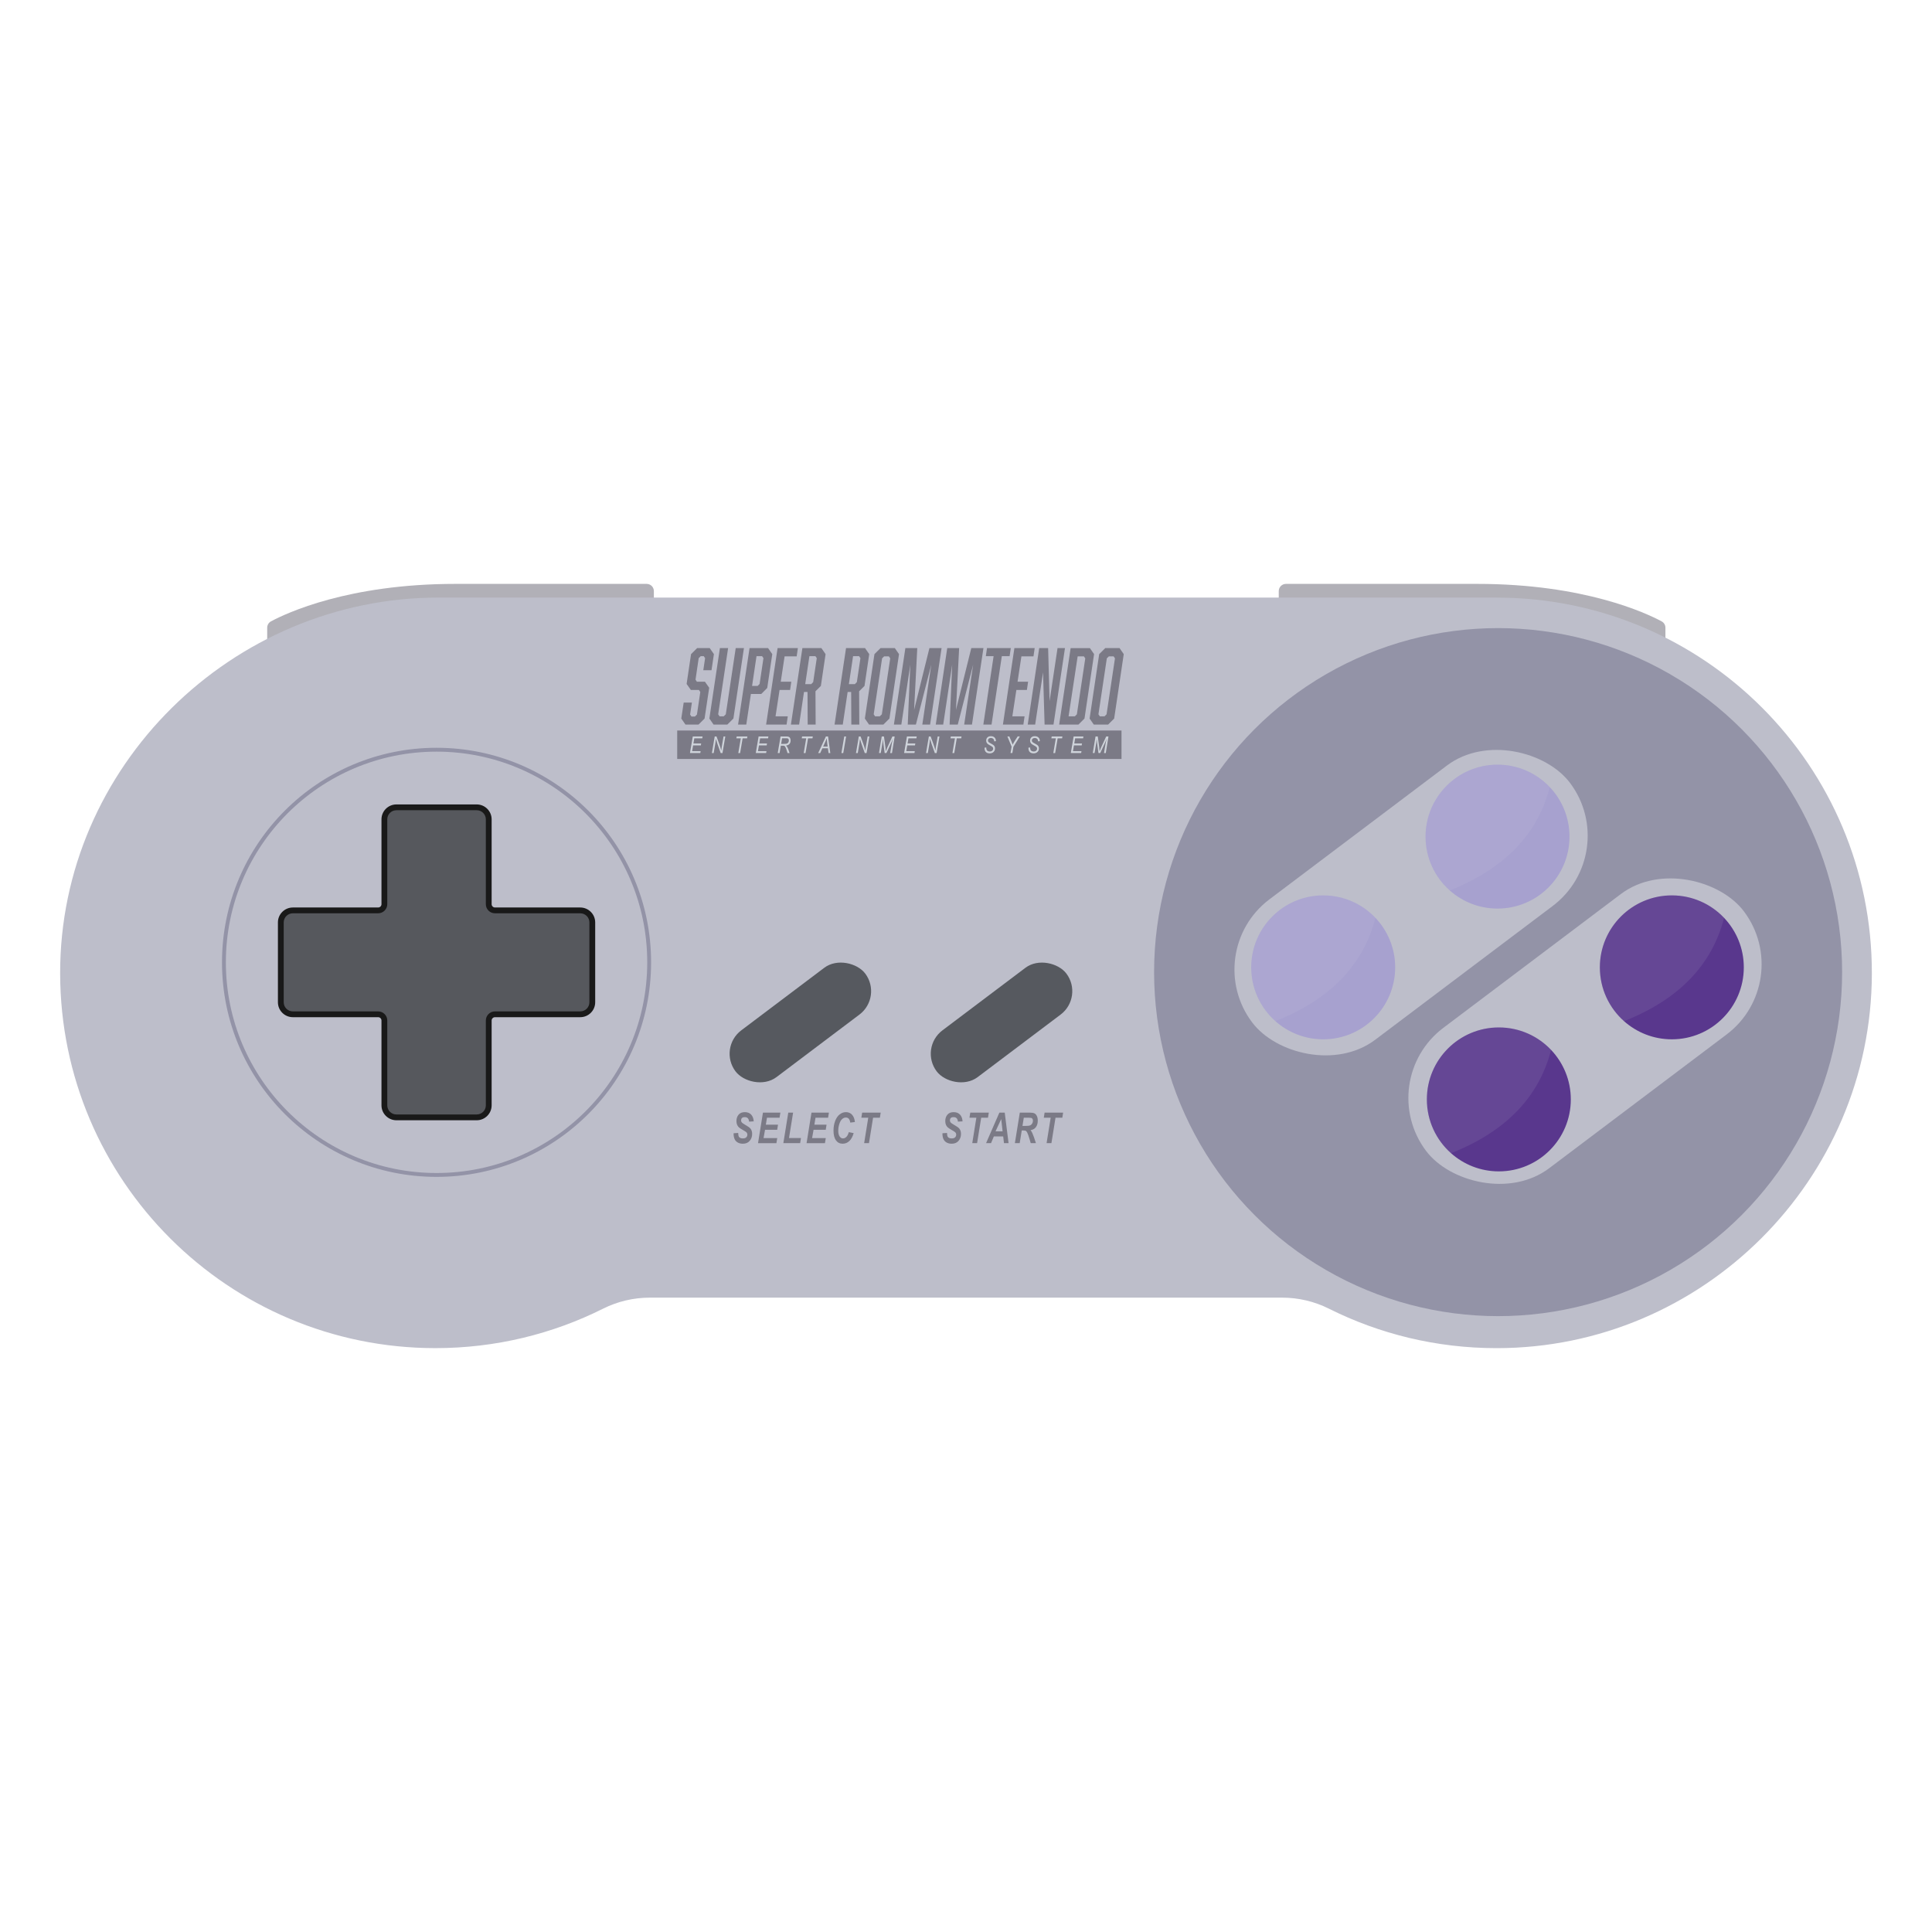 <?xml version="1.0" encoding="UTF-8"?>
<svg id="Layer_1" data-name="Layer 1" xmlns="http://www.w3.org/2000/svg" viewBox="0 0 1000 1000">
  <defs>
    <style>
      .cls-1 {
        fill: #a7a1cf;
      }

      .cls-2 {
        fill: #7b7a86;
      }

      .cls-3 {
        fill: #b1b0b7;
      }

      .cls-4 {
        fill: #56595f;
      }

      .cls-5 {
        fill: #191919;
      }

      .cls-6 {
        fill: #56585d;
      }

      .cls-7 {
        fill: none;
        stroke: #9393a7;
        stroke-miterlimit: 10;
        stroke-width: 2px;
      }

      .cls-8 {
        fill: #59378d;
      }

      .cls-9 {
        fill: #dad9df;
        opacity: .1;
      }

      .cls-10 {
        fill: #9393a7;
      }

      .cls-11 {
        fill: #bdbeca;
      }

      .cls-12 {
        fill: #cfd4db;
      }
    </style>
  </defs>
  <path class="cls-3" d="M138.3,343.47v-18.57c0-1.37.75-2.63,1.95-3.28,7.94-4.26,40.03-19.4,95.43-19.4h99.03c2.06,0,3.73,1.67,3.73,3.73v24.82l-200.14,12.7Z"/>
  <path class="cls-3" d="M862.02,343.47v-18.57c0-1.37-.75-2.63-1.95-3.28-7.94-4.26-40.03-19.4-95.43-19.4h-99.03c-2.06,0-3.73,1.67-3.73,3.73v24.82s200.14,12.7,200.14,12.7Z"/>
  <path class="cls-11" d="M774.64,309.3H227.03c-107.03,0-196.1,87.57-195.9,194.6.19,107.11,87.08,193.89,194.24,193.89,31.21,0,60.69-7.36,86.82-20.44,7.51-3.76,15.79-5.69,24.19-5.69h327.25c8.4,0,16.68,1.94,24.19,5.7,26.11,13.07,55.56,20.43,86.74,20.44,106.78.04,194.13-87.13,194.31-193.91.18-107.43-86.86-194.57-194.24-194.57Z"/>
  <circle class="cls-10" cx="775.42" cy="503.17" r="178.06"/>
  <circle class="cls-7" cx="225.96" cy="498.1" r="110.05"/>
  <rect class="cls-11" x="717.39" y="488.2" width="206" height="91" rx="45.5" ry="45.5" transform="translate(-155.98 601.38) rotate(-37.01)"/>
  <path class="cls-8" d="M902.59,500.7c0,20.57-16.68,37.25-37.25,37.25-9.49,0-18.16-3.55-24.75-9.4-7.68-6.82-12.51-16.76-12.51-27.85,0-20.57,16.69-37.25,37.26-37.25,10.65,0,20.25,4.46,27.04,11.63,6.33,6.67,10.21,15.7,10.21,25.62Z"/>
  <path class="cls-9" d="M892.39,475.08c-6.23,24.22-23.25,42.19-51.79,53.47-7.68-6.82-12.51-16.76-12.51-27.85,0-20.57,16.69-37.25,37.26-37.25,10.65,0,20.25,4.46,27.04,11.63Z"/>
  <path class="cls-8" d="M813.05,569.05c0,20.57-16.68,37.25-37.25,37.25-9.49,0-18.16-3.55-24.75-9.4-7.68-6.82-12.51-16.76-12.51-27.85,0-20.57,16.69-37.25,37.26-37.25,10.65,0,20.25,4.46,27.04,11.63,6.33,6.67,10.21,15.7,10.21,25.62Z"/>
  <path class="cls-9" d="M802.84,543.43c-6.23,24.22-23.25,42.19-51.79,53.47-7.68-6.82-12.51-16.76-12.51-27.85,0-20.57,16.69-37.25,37.26-37.25,10.65,0,20.25,4.46,27.04,11.63Z"/>
  <rect class="cls-11" x="627.37" y="421.69" width="206" height="91" rx="45.5" ry="45.5" transform="translate(-134.08 533.79) rotate(-37.01)"/>
  <path class="cls-1" d="M722.14,500.7c0,20.57-16.68,37.25-37.25,37.25-9.49,0-18.16-3.55-24.75-9.4-7.68-6.82-12.51-16.76-12.51-27.85,0-20.57,16.69-37.25,37.26-37.25,10.65,0,20.25,4.46,27.04,11.63,6.33,6.67,10.21,15.7,10.21,25.62Z"/>
  <path class="cls-9" d="M711.93,475.08c-6.23,24.22-23.25,42.19-51.79,53.47-7.68-6.82-12.51-16.76-12.51-27.85,0-20.57,16.69-37.25,37.26-37.25,10.65,0,20.25,4.46,27.04,11.63Z"/>
  <path class="cls-1" d="M812.37,433.03c0,20.57-16.68,37.25-37.25,37.25-9.49,0-18.16-3.55-24.75-9.4-7.68-6.82-12.51-16.76-12.51-27.85,0-20.57,16.69-37.25,37.26-37.25,10.65,0,20.25,4.46,27.04,11.63,6.33,6.67,10.21,15.7,10.21,25.62Z"/>
  <path class="cls-9" d="M802.16,407.41c-6.23,24.22-23.25,42.19-51.79,53.47-7.68-6.82-12.51-16.76-12.51-27.85,0-20.57,16.69-37.25,37.26-37.25,10.65,0,20.25,4.46,27.04,11.63Z"/>
  <g>
    <path class="cls-6" d="M205.18,578.34c-3.43,0-6.23-2.78-6.23-6.21v-43.93c0-1.77-1.45-3.21-3.23-3.21h-44.14c-3.43,0-6.23-2.78-6.23-6.21v-41.36c0-3.42,2.79-6.21,6.23-6.21h44.14c1.78,0,3.23-1.44,3.23-3.21v-43.93c0-3.42,2.79-6.21,6.23-6.21h41.56c3.43,0,6.23,2.78,6.23,6.21v43.93c0,1.77,1.45,3.21,3.23,3.21h44.14c3.43,0,6.23,2.78,6.23,6.21v41.36c0,3.42-2.79,6.21-6.23,6.21h-44.14c-1.78,0-3.23,1.44-3.23,3.21v43.93c0,3.42-2.79,6.21-6.23,6.21h-41.56Z"/>
    <path class="cls-5" d="M246.74,419.37c2.61,0,4.73,2.11,4.73,4.71v43.93c0,2.6,2.12,4.71,4.73,4.71h44.14c2.61,0,4.73,2.11,4.73,4.71v41.36c0,2.6-2.12,4.71-4.73,4.71h-44.14c-2.61,0-4.73,2.11-4.73,4.71v43.93c0,2.6-2.12,4.71-4.73,4.71h-41.56c-2.61,0-4.73-2.11-4.73-4.71v-43.93c0-2.6-2.12-4.71-4.73-4.71h-44.14c-2.61,0-4.73-2.11-4.73-4.71v-41.36c0-2.6,2.12-4.71,4.73-4.71h44.14c2.61,0,4.73-2.11,4.73-4.71v-43.93c0-2.6,2.12-4.71,4.73-4.71h41.56M246.74,416.37h-41.56c-4.26,0-7.73,3.46-7.73,7.71v43.93c0,.94-.78,1.71-1.73,1.71h-44.14c-4.26,0-7.73,3.46-7.73,7.71v41.36c0,4.25,3.47,7.71,7.73,7.71h44.14c.95,0,1.73.77,1.73,1.71v43.93c0,4.25,3.47,7.71,7.73,7.71h41.56c4.26,0,7.73-3.46,7.73-7.71v-43.93c0-.94.78-1.71,1.73-1.71h44.14c4.26,0,7.73-3.46,7.73-7.71v-41.36c0-4.25-3.47-7.71-7.73-7.71h-44.14c-.95,0-1.73-.77-1.73-1.71v-43.93c0-4.25-3.47-7.71-7.73-7.71h0Z"/>
  </g>
  <rect class="cls-4" x="372.23" y="514.06" width="84.08" height="30.3" rx="15.15" ry="15.15" transform="translate(-235.1 356) rotate(-37.01)"/>
  <rect class="cls-4" x="476.35" y="514.06" width="84.08" height="30.3" rx="15.15" ry="15.15" transform="translate(-214.12 418.68) rotate(-37.01)"/>
  <g>
    <path class="cls-2" d="M364.96,340.66l-.71-1.04h-1.55l-1.06,1.04-1.64,11.15.71,1.04h4.16l2.21,3.13-2.39,15.94-3.15,3.13h-6.73l-2.17-3.13,1.24-8.28h4.25l-.93,6.2.71,1.04h1.77l1.06-1.04,1.73-11.67-.71-1.04h-4.16l-2.21-3.13,2.3-15.42,3.15-3.13h6.51l2.17,3.13-1.24,8.33h-4.25l.93-6.25Z"/>
    <path class="cls-2" d="M376.47,375.04h-7.13l-2.17-3.13,5.45-36.47h4.25l-5.14,34.28.71,1.04h2.17l1.06-1.04,5.14-34.28h4.25l-5.45,36.47-3.15,3.13Z"/>
    <path class="cls-2" d="M387.95,335.45h9.61l2.17,3.13-2.61,17.5-3.1,3.13h-5.36l-2.39,15.84h-4.25l5.94-39.59ZM393.17,354l1.99-13.34-.71-1.04h-2.88l-2.3,15.42h2.88l1.02-1.04Z"/>
    <path class="cls-2" d="M402.48,335.45h10.5l-.62,4.27h-6.25l-1.99,13.13h5.45l-.62,4.27h-5.45l-2.08,13.65h6.33l-.62,4.27h-10.59l5.94-39.59Z"/>
    <path class="cls-2" d="M415.32,335.45h9.83l2.17,3.13-2.44,16.46-2.79,2.76.09,17.24h-4.12l-.09-16.88h-1.82l-2.52,16.88h-4.25l5.94-39.59ZM420.9,353.06l1.86-12.4-.71-1.04h-3.1l-2.17,14.48h3.1l1.02-1.04Z"/>
    <path class="cls-2" d="M437.91,335.45h9.83l2.17,3.13-2.44,16.46-2.79,2.76.09,17.24h-4.12l-.09-16.88h-1.82l-2.52,16.88h-4.25l5.94-39.59ZM443.5,353.06l1.86-12.4-.71-1.04h-3.1l-2.17,14.48h3.1l1.02-1.04Z"/>
    <path class="cls-2" d="M460.37,371.92l-3.15,3.13h-7.4l-2.17-3.13,4.96-33.34,3.15-3.13h7.4l2.17,3.13-4.96,33.34ZM457.63,339.72l-1.06,1.04-4.34,28.96.71,1.04h2.44l1.06-1.04,4.34-28.96-.71-1.04h-2.44Z"/>
    <path class="cls-2" d="M469.85,375.04l1.33-31.05-4.65,31.05h-3.85l5.94-39.59h6.16l-1.64,31.99,7.93-31.99h6.29l-5.94,39.59h-4.03l4.65-31.05-7.97,31.05h-4.21Z"/>
    <path class="cls-2" d="M491.52,375.04l1.33-31.05-4.65,31.05h-3.85l5.94-39.59h6.16l-1.64,31.99,7.93-31.99h6.29l-5.94,39.59h-4.03l4.65-31.05-7.97,31.05h-4.21Z"/>
    <path class="cls-2" d="M518.54,339.62l-5.32,35.42h-4.25l5.32-35.42h-4.03l.62-4.17h12.31l-.62,4.17h-4.03Z"/>
    <path class="cls-2" d="M525.05,335.45h10.5l-.62,4.27h-6.25l-1.99,13.13h5.45l-.62,4.27h-5.45l-2.08,13.65h6.33l-.62,4.27h-10.59l5.94-39.59Z"/>
    <path class="cls-2" d="M537.9,335.45h4.61l.75,27.45,4.12-27.45h3.85l-5.94,39.59h-4.61l-.8-27.04-4.08,27.04h-3.85l5.94-39.59Z"/>
    <path class="cls-2" d="M566.29,338.58l-4.96,33.34-3.14,3.13h-9.97l5.94-39.59h9.97l2.17,3.13ZM557.39,369.73l4.34-28.96-.71-1.04h-3.23l-4.7,31.05h3.23l1.06-1.04Z"/>
    <path class="cls-2" d="M576.7,371.92l-3.15,3.13h-7.4l-2.17-3.13,4.96-33.34,3.14-3.13h7.4l2.17,3.13-4.96,33.34ZM573.95,339.72l-1.06,1.04-4.34,28.96.71,1.04h2.44l1.06-1.04,4.34-28.96-.71-1.04h-2.44Z"/>
  </g>
  <rect class="cls-2" x="350.52" y="378.11" width="229.97" height="14.73"/>
  <g>
    <path class="cls-12" d="M357.12,389.78l1.47-8.59h5.06l-.16.97h-4.12l-.46,2.68h4.01l-.16.97h-4.01l-.51,2.99h4.41l-.17.97h-5.35Z"/>
    <path class="cls-12" d="M368.48,389.78l1.46-8.59h.92l1.18,3.23c.35.95.62,1.74.82,2.38.14.44.29,1,.45,1.68.09-.74.2-1.49.32-2.24l.88-5.05h.91l-1.47,8.59h-.93l-1.74-4.96c-.31-.88-.55-1.66-.72-2.32-.04.56-.13,1.24-.27,2.06l-.89,5.22h-.91Z"/>
    <path class="cls-12" d="M382.14,389.78l1.3-7.62h-2.31l.17-.97h5.54l-.16.97h-2.3l-1.3,7.62h-.94Z"/>
    <path class="cls-12" d="M391.19,389.78l1.47-8.59h5.06l-.16.97h-4.12l-.46,2.68h4.01l-.16.97h-4.01l-.51,2.99h4.41l-.17.97h-5.35Z"/>
    <path class="cls-12" d="M402.55,389.78l1.47-8.59h2.92c.63,0,1.09.07,1.37.21s.49.34.62.6c.18.36.28.79.28,1.28,0,.75-.2,1.34-.59,1.78s-.98.73-1.77.86c.26.23.46.48.61.73.28.5.51,1,.68,1.51l.53,1.62h-1.05l-.5-1.6c-.19-.61-.4-1.13-.63-1.54-.15-.27-.31-.45-.47-.54s-.43-.13-.79-.13h-1.07l-.65,3.81h-.95ZM404.31,385.04h1.27c.71,0,1.19-.03,1.44-.08s.48-.16.67-.31.34-.35.45-.59.17-.5.17-.79c0-.26-.05-.48-.14-.66s-.21-.3-.35-.37c-.14-.07-.39-.1-.75-.1h-2.25l-.5,2.9Z"/>
    <path class="cls-12" d="M416,389.78l1.3-7.62h-2.31l.17-.97h5.54l-.16.97h-2.3l-1.3,7.62h-.94Z"/>
    <path class="cls-12" d="M423.49,389.78l4-8.59h1.11l1.17,8.59h-.91l-.34-2.47h-2.85l-1.13,2.47h-1.03ZM426.06,386.42h2.33l-.27-2.16c-.1-.85-.17-1.56-.2-2.14-.16.49-.39,1.08-.7,1.75l-1.16,2.54Z"/>
    <path class="cls-12" d="M435.52,389.78l1.47-8.59h.95l-1.47,8.59h-.95Z"/>
    <path class="cls-12" d="M443.06,389.78l1.46-8.59h.92l1.18,3.23c.35.95.62,1.74.82,2.38.14.44.29,1,.45,1.68.09-.74.2-1.49.32-2.24l.88-5.05h.91l-1.47,8.59h-.93l-1.74-4.96c-.31-.88-.55-1.66-.72-2.32-.04.56-.13,1.24-.27,2.06l-.89,5.22h-.91Z"/>
    <path class="cls-12" d="M454.96,389.78l1.43-8.59h1.15l.75,5.57c.1.74.16,1.44.19,2.1.2-.58.52-1.37.97-2.35l2.46-5.32h1.17l-1.39,8.59h-.92l.7-4.18c.16-.97.4-2.05.7-3.25-.2.56-.45,1.16-.75,1.8l-2.61,5.62h-.91l-.74-5.51c-.07-.48-.11-1.07-.15-1.76-.07.73-.15,1.33-.22,1.79l-.91,5.48h-.91Z"/>
    <path class="cls-12" d="M467.96,389.78l1.47-8.59h5.06l-.16.97h-4.12l-.46,2.68h4.01l-.16.97h-4.01l-.51,2.99h4.41l-.17.97h-5.35Z"/>
    <path class="cls-12" d="M479.32,389.78l1.46-8.59h.92l1.18,3.23c.35.95.62,1.74.82,2.38.14.44.29,1,.45,1.68.09-.74.2-1.49.32-2.24l.88-5.05h.91l-1.47,8.59h-.93l-1.74-4.96c-.31-.88-.55-1.66-.72-2.32-.04.56-.13,1.24-.27,2.06l-.89,5.22h-.91Z"/>
    <path class="cls-12" d="M492.98,389.78l1.3-7.62h-2.31l.17-.97h5.54l-.16.97h-2.3l-1.3,7.62h-.94Z"/>
    <path class="cls-12" d="M509.58,387l.92-.11v.29c0,.38.07.72.23,1.02.12.23.32.41.6.56.28.14.61.21,1,.21.54,0,.96-.14,1.27-.43.31-.28.47-.64.47-1.06,0-.3-.09-.56-.27-.77-.18-.22-.61-.5-1.29-.86-.52-.28-.88-.49-1.07-.63-.34-.25-.59-.53-.75-.84s-.24-.66-.24-1.05c0-.69.22-1.24.66-1.66s1.04-.63,1.81-.63c.53,0,.98.1,1.35.3s.67.49.89.87.33.79.33,1.23v.18s-.92.09-.92.09v-.19c0-.28-.06-.54-.2-.78-.14-.24-.34-.42-.59-.56-.26-.13-.55-.2-.89-.2-.48,0-.85.12-1.12.35-.27.24-.4.54-.4.93,0,.35.1.62.3.81.2.19.7.5,1.5.93.58.32.98.57,1.19.77.21.2.37.43.49.71.12.28.17.58.17.93,0,.72-.25,1.32-.76,1.8-.5.48-1.17.72-1.98.72-.88,0-1.55-.24-2.01-.71-.46-.47-.69-1.21-.69-2.22Z"/>
    <path class="cls-12" d="M523.04,389.78l.57-3.32-2.19-5.27h1.01l1.06,2.51c.22.53.44,1.12.67,1.75.23-.53.55-1.11.95-1.74l1.64-2.53h1.12l-3.32,5.36-.55,3.23h-.95Z"/>
    <path class="cls-12" d="M532.3,387l.92-.11v.29c0,.38.07.72.23,1.02.12.23.32.41.6.56.28.14.61.21,1,.21.54,0,.96-.14,1.27-.43.31-.28.47-.64.47-1.06,0-.3-.09-.56-.27-.77-.18-.22-.61-.5-1.29-.86-.52-.28-.88-.49-1.07-.63-.34-.25-.59-.53-.75-.84s-.24-.66-.24-1.05c0-.69.22-1.24.66-1.66s1.04-.63,1.81-.63c.53,0,.98.1,1.35.3s.67.49.89.87.33.79.33,1.23v.18s-.92.09-.92.09v-.19c0-.28-.06-.54-.2-.78-.14-.24-.34-.42-.59-.56-.26-.13-.55-.2-.89-.2-.48,0-.85.12-1.12.35-.27.24-.4.54-.4.93,0,.35.1.62.3.81.2.19.7.5,1.5.93.58.32.98.57,1.19.77.21.2.37.43.49.71.12.28.17.58.17.93,0,.72-.25,1.32-.76,1.8-.5.48-1.17.72-1.98.72-.88,0-1.55-.24-2.01-.71-.46-.47-.69-1.21-.69-2.22Z"/>
    <path class="cls-12" d="M545.2,389.78l1.3-7.62h-2.31l.17-.97h5.54l-.16.97h-2.3l-1.3,7.62h-.95Z"/>
    <path class="cls-12" d="M554.25,389.78l1.47-8.59h5.06l-.16.97h-4.12l-.46,2.68h4l-.16.97h-4.01l-.51,2.99h4.41l-.17.97h-5.35Z"/>
    <path class="cls-12" d="M565.62,389.78l1.43-8.59h1.15l.75,5.57c.1.74.16,1.44.19,2.1.2-.58.52-1.37.97-2.35l2.46-5.32h1.17l-1.39,8.59h-.92l.7-4.18c.16-.97.4-2.05.7-3.25-.2.56-.45,1.16-.75,1.8l-2.61,5.62h-.91l-.74-5.51c-.07-.48-.12-1.07-.15-1.76-.07.73-.15,1.33-.22,1.79l-.91,5.48h-.91Z"/>
  </g>
  <g>
    <path class="cls-2" d="M379.7,586.57l2.38-.16c.03.98.16,1.65.39,1.99.37.56,1.04.84,2.03.84.82,0,1.41-.19,1.78-.57.37-.38.55-.84.55-1.38,0-.47-.15-.86-.45-1.18-.21-.24-.79-.62-1.73-1.15-.94-.53-1.63-.97-2.07-1.33-.43-.36-.78-.82-1.03-1.38s-.37-1.23-.37-1.99c0-1.33.37-2.43,1.11-3.31s1.81-1.31,3.22-1.31,2.53.43,3.32,1.3c.78.87,1.21,2.02,1.29,3.47l-2.4.14c-.06-.75-.27-1.33-.63-1.73-.36-.4-.89-.6-1.59-.6s-1.19.16-1.48.47c-.3.32-.44.71-.44,1.2,0,.45.14.83.41,1.12.27.3.87.71,1.8,1.24,1.4.78,2.29,1.42,2.67,1.91.57.72.85,1.64.85,2.77,0,1.39-.42,2.58-1.27,3.57-.85.99-2.03,1.48-3.55,1.48-1.05,0-1.95-.23-2.72-.68-.77-.46-1.31-1.09-1.62-1.9-.32-.81-.46-1.74-.44-2.8Z"/>
    <path class="cls-2" d="M392.36,591.69l2.54-15.79h9.02l-.42,2.64h-6.52l-.58,3.59h6.3l-.42,2.64h-6.3l-.76,4.29h7.08l-.43,2.64h-9.5Z"/>
    <path class="cls-2" d="M405.46,591.69l2.55-15.79h2.5l-2.12,13.15h6.19l-.42,2.64h-8.7Z"/>
    <path class="cls-2" d="M417.48,591.69l2.54-15.79h9.02l-.42,2.64h-6.52l-.58,3.59h6.3l-.42,2.64h-6.3l-.76,4.29h7.08l-.43,2.64h-9.5Z"/>
    <path class="cls-2" d="M439.33,586l2.52.5c-.49,1.77-1.23,3.13-2.22,4.07-.98.94-2.14,1.41-3.46,1.41-1.49,0-2.65-.58-3.49-1.75-.84-1.16-1.26-2.85-1.26-5.06,0-1.79.28-3.44.84-4.93.56-1.49,1.34-2.63,2.34-3.42,1-.79,2.08-1.18,3.25-1.18,1.32,0,2.38.46,3.2,1.37.81.92,1.29,2.16,1.44,3.74l-2.4.3c-.13-.92-.39-1.58-.77-2-.38-.41-.88-.62-1.52-.62-.69,0-1.34.27-1.94.82-.6.54-1.08,1.4-1.44,2.56-.36,1.16-.54,2.32-.54,3.47,0,1.26.23,2.24.7,2.93.47.69,1.05,1.03,1.75,1.03.65,0,1.24-.27,1.78-.82s.94-1.35,1.21-2.42Z"/>
    <path class="cls-2" d="M449.79,591.69h-2.51l2.12-13.15h-3.57l.42-2.64h9.59l-.42,2.64h-3.52l-2.12,13.15Z"/>
  </g>
  <g>
    <path class="cls-2" d="M487.79,586.57l2.38-.16c.03.98.16,1.65.39,1.99.37.56,1.04.84,2.03.84.82,0,1.41-.19,1.78-.57.37-.38.55-.84.55-1.38,0-.47-.15-.86-.45-1.18-.21-.24-.79-.62-1.73-1.15-.94-.53-1.63-.97-2.07-1.33-.43-.36-.78-.82-1.03-1.38s-.37-1.23-.37-1.99c0-1.33.37-2.43,1.11-3.31s1.81-1.31,3.22-1.31,2.53.43,3.32,1.3,1.21,2.02,1.29,3.47l-2.4.14c-.06-.75-.27-1.33-.63-1.73-.36-.4-.89-.6-1.59-.6s-1.19.16-1.48.47c-.3.32-.44.71-.44,1.2,0,.45.14.83.41,1.12.27.3.87.71,1.8,1.24,1.4.78,2.29,1.42,2.67,1.91.57.72.86,1.64.86,2.77,0,1.39-.42,2.58-1.27,3.57-.85.99-2.03,1.48-3.55,1.48-1.05,0-1.95-.23-2.72-.68-.77-.46-1.31-1.09-1.62-1.9-.32-.81-.46-1.74-.44-2.8Z"/>
    <path class="cls-2" d="M505.75,591.69h-2.51l2.12-13.15h-3.57l.42-2.64h9.59l-.42,2.64h-3.52l-2.12,13.15Z"/>
    <path class="cls-2" d="M519.24,588.2h-4.82l-1.46,3.49h-2.57l6.88-15.79h2.78l1.98,15.79h-2.37l-.41-3.49ZM518.94,585.57l-.71-6.35-2.94,6.35h3.64Z"/>
    <path class="cls-2" d="M527.81,591.69h-2.51l2.55-15.79h5.4c.93,0,1.65.12,2.17.37.52.25.93.7,1.25,1.36.32.66.48,1.46.48,2.4,0,1.34-.31,2.45-.93,3.32s-1.56,1.41-2.81,1.62c.32.37.62.86.9,1.47.56,1.24,1.18,2.98,1.87,5.23h-2.69c-.22-.89-.64-2.28-1.27-4.17-.34-1.02-.71-1.71-1.1-2.06-.24-.21-.65-.31-1.25-.31h-1.02l-1.05,6.54ZM529.24,582.78h1.33c1.34,0,2.24-.1,2.68-.31.44-.21.78-.53,1.03-.98s.37-.91.37-1.4c0-.57-.18-1-.54-1.29-.22-.17-.7-.26-1.44-.26h-2.76l-.68,4.24Z"/>
    <path class="cls-2" d="M544.22,591.69h-2.51l2.12-13.15h-3.57l.42-2.64h9.59l-.42,2.64h-3.52l-2.12,13.15Z"/>
  </g>
</svg>